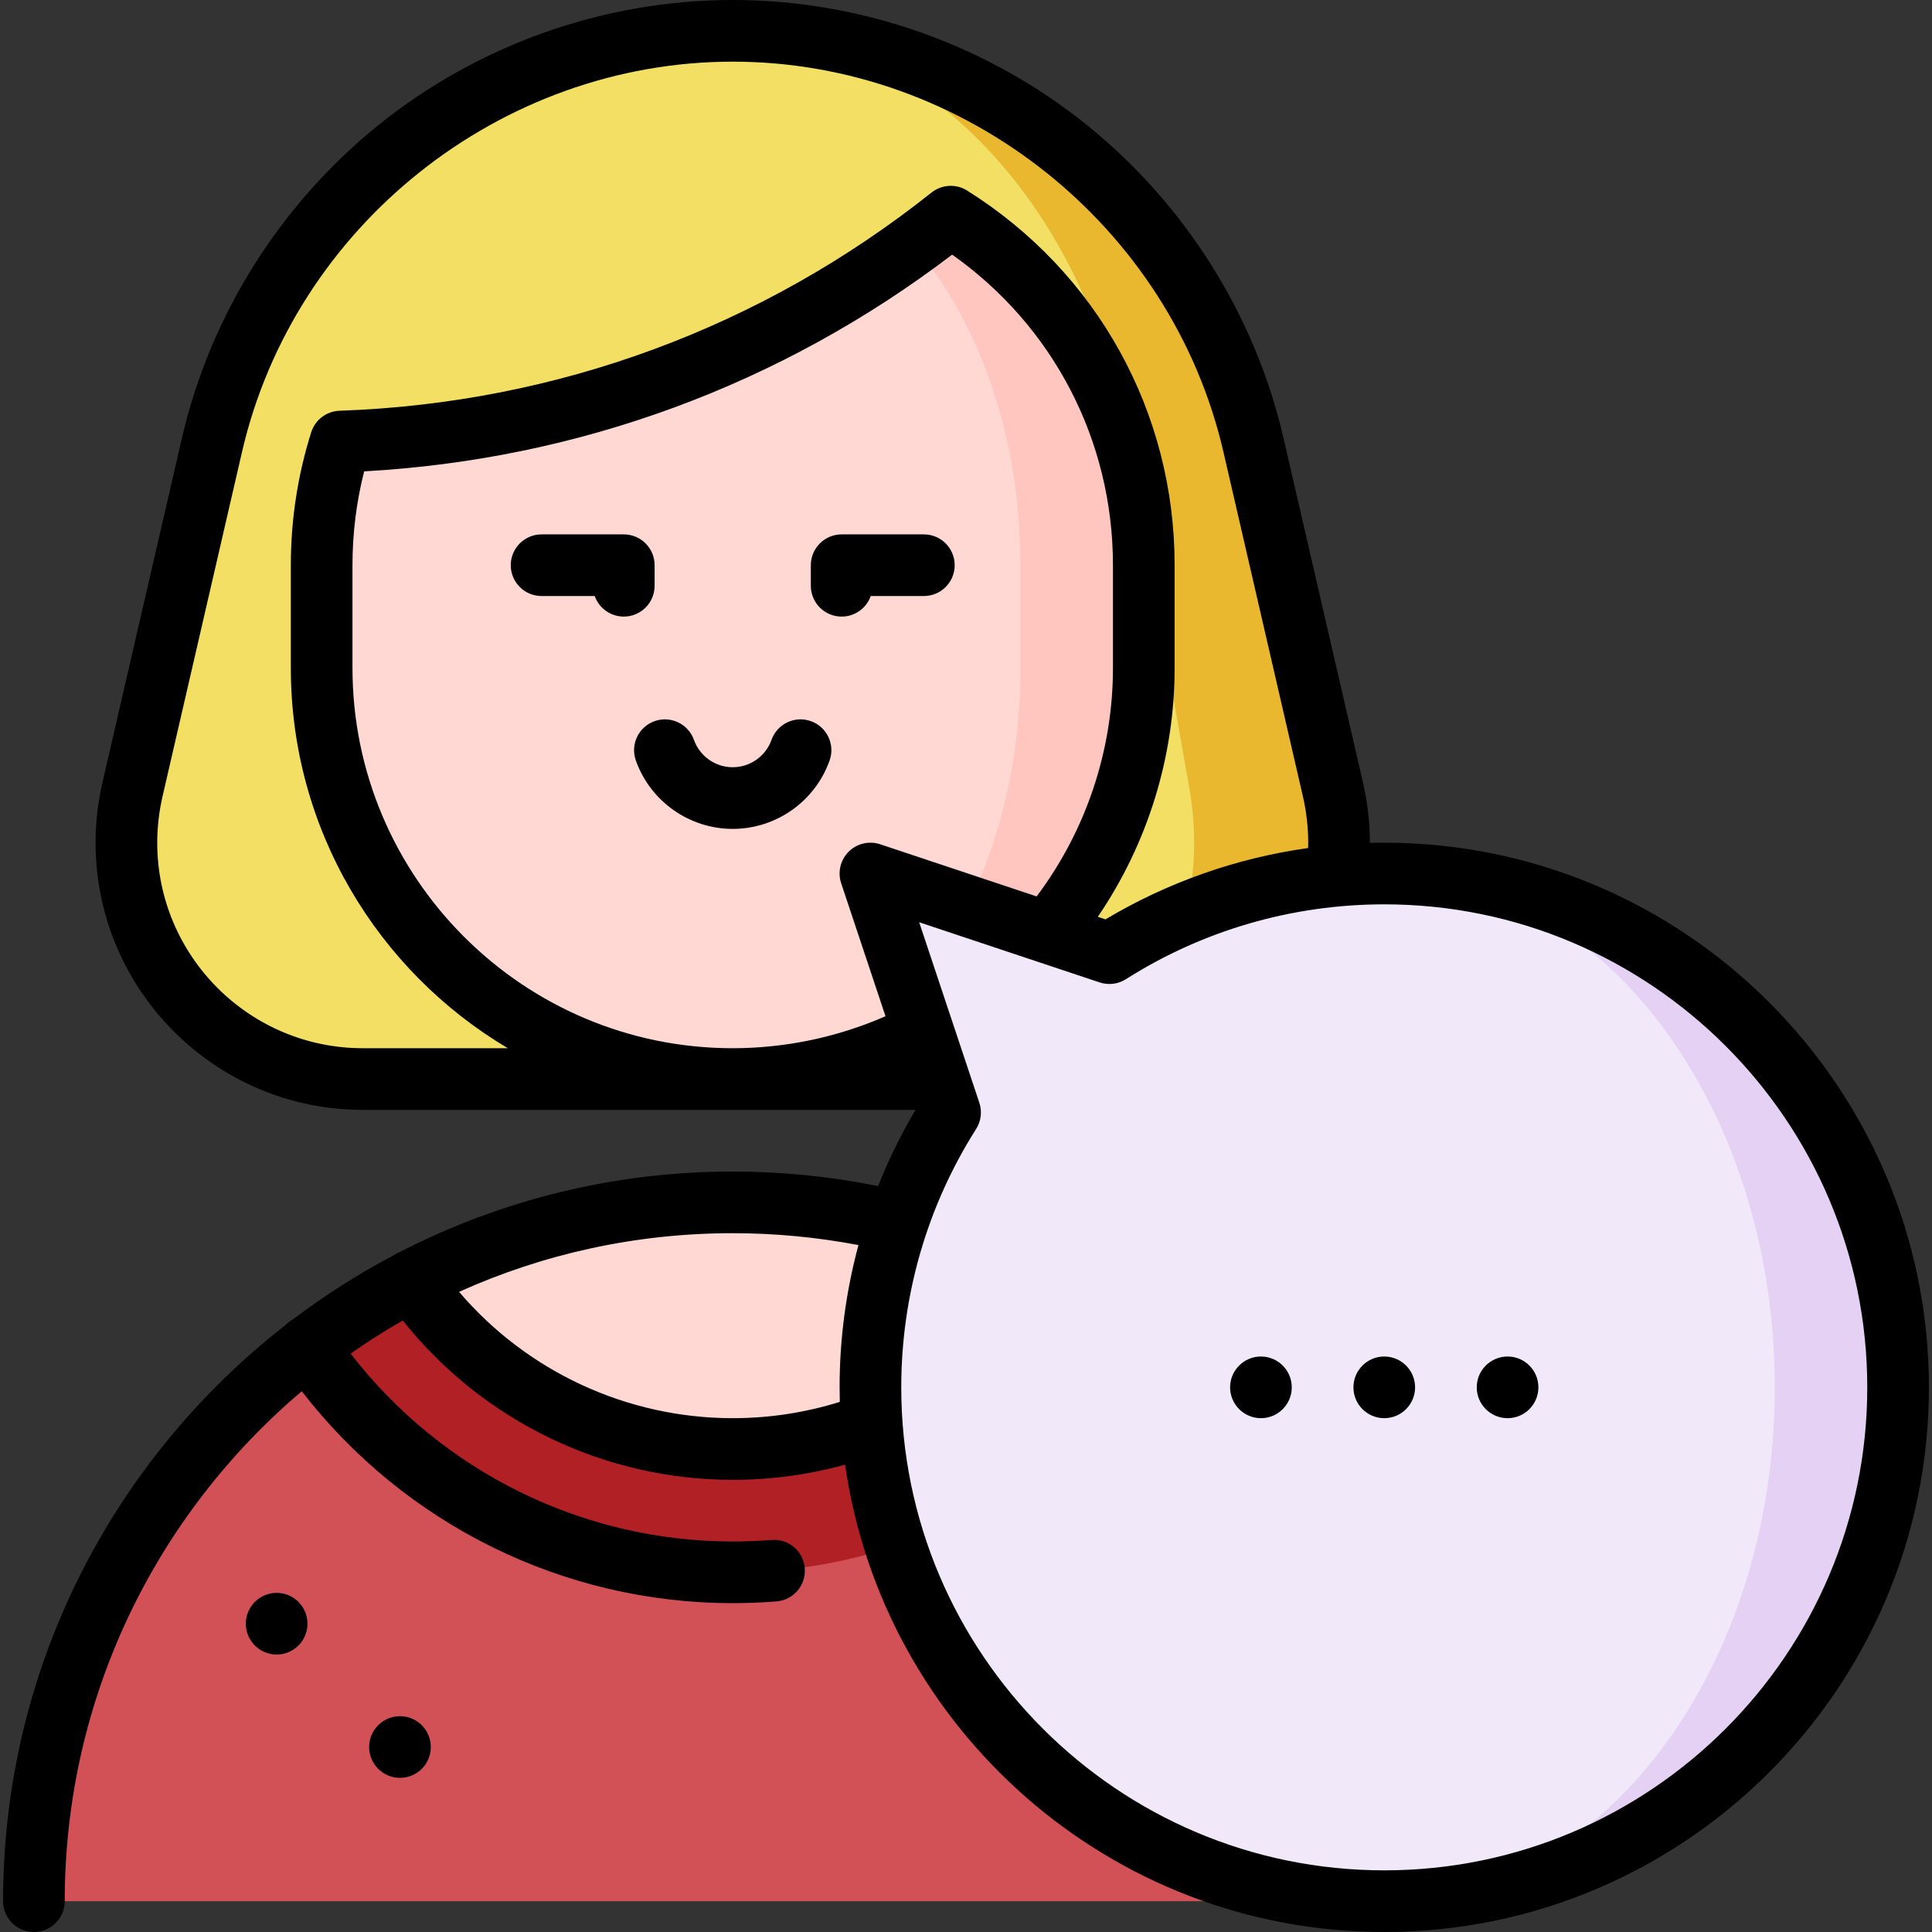 <!DOCTYPE svg PUBLIC "-//W3C//DTD SVG 1.1//EN" "http://www.w3.org/Graphics/SVG/1.1/DTD/svg11.dtd">

<!-- Uploaded to: SVG Repo, www.svgrepo.com, Transformed by: SVG Repo Mixer Tools -->
<svg height="130px" width="130px" version="1.1" id="Layer_1" xmlns="http://www.w3.org/2000/svg" xmlns:xlink="http://www.w3.org/1999/xlink" viewBox="0 0 512 512" xml:space="preserve" fill="#000000">

<rect x="0" y="0" width="512" height="512" fill="#333333" stroke="none"/>

<g id="SVGRepo_bgCarrier" stroke-width="0"/>

<g id="SVGRepo_tracerCarrier" stroke-linecap="round" stroke-linejoin="round"/>

<g id="SVGRepo_iconCarrier"> <path style="fill:#e9b82f;" d="M353.236,209.179l-21.057-91.278C317.68,55.122,261.305,8.17,194.179,8.17l74.61,277.787h23.432 c34.598,0,62.638-28.04,62.638-62.638C354.86,218.45,354.282,213.722,353.236,209.179z"/> <path style="fill:#f2df64;" d="M315.229,209.179c0.795,4.543,1.231,9.27,1.231,14.14c0,34.598-21.341,62.638-47.67,62.638H96.136 c-34.598,0-62.638-28.04-62.638-62.638c0-4.869,0.577-9.597,1.623-14.14l21.057-91.278c14.499-62.78,70.874-109.731,138-109.731 c51.091,0,93.979,46.951,105.014,109.731L315.229,209.179z"/> <path style="fill:#FFC5BF;" d="M251.948,57.42c-3.246,2.582-6.558,5.098-9.924,7.527l-47.845,221.01 c60.165,0,108.936-48.771,108.936-108.936v-27.234C303.115,110.853,282.678,76.68,251.948,57.42z"/> <path style="fill:#FFD8D4;" d="M270.434,149.787v27.234c0,60.165-34.141,108.936-76.255,108.936 c-60.165,0-108.936-48.771-108.936-108.936v-27.234c0-11.417,1.754-22.43,5.011-32.768c56.592-1.972,108.838-20.992,151.77-52.071 C259.344,84.916,270.434,115.505,270.434,149.787z"/> <path style="fill:#708320;" d="M306.873,356.875h-30.491l70.307,146.955h32.681C379.37,443.958,350.96,390.721,306.873,356.875z"/> <path style="fill:#d15156;" d="M298.169,368.357L81.484,356.875C37.398,390.721,8.987,443.958,8.987,503.83h337.702 C346.689,450.353,328.018,402.16,298.169,368.357z"/> <path style="fill:#3C4F0D;" d="M279.334,339.336h-26.918v29.021h45.753c3.094-3.671,6.002-7.495,8.704-11.482 C298.256,350.252,289.051,344.38,279.334,339.336z"/> <path style="fill:#b12025;" d="M274.181,346.145l-165.158-6.809c-9.717,5.044-18.922,10.915-27.539,17.539 c24.522,36.069,65.885,59.806,112.694,59.806c41.646,0,78.979-18.792,103.99-48.324 C290.816,360.034,282.787,352.583,274.181,346.145z"/> <path style="fill:#FFC5BF;" d="M196.15,318.649l78.031,27.495c1.819-2.201,3.53-4.466,5.153-6.809 C254.388,326.395,226.119,318.965,196.15,318.649z"/> <path style="fill:#FFD8D4;" d="M196.15,318.649c28.596,0.447,55.296,10.447,78.031,27.495C255.216,369.25,226.424,384,194.179,384 c-35.306,0-66.484-17.68-85.155-44.664c25.491-13.225,54.457-20.698,85.155-20.698C194.832,318.638,195.497,318.638,196.15,318.649z "/> <circle cx="105.995" cy="462.979" r="8.17"/> <circle cx="73.314" cy="430.298" r="8.17"/> <path style="fill:#E4D1F3;" d="M368.182,231.5v272.319c74.589-0.708,134.83-61.396,134.83-136.159S442.771,232.208,368.182,231.5z"/> <path style="fill:#F1E8F9;" d="M368.182,231.5c56.538,0.948,102.149,61.538,102.149,136.159S424.72,502.871,368.182,503.819 c-0.447,0.011-0.893,0.011-1.34,0.011c-75.21,0-136.17-60.961-136.17-136.17c0-26.798,7.745-51.777,21.112-72.846l-21.112-63.325 l63.325,21.112c21.068-13.366,46.047-21.112,72.846-21.112C367.289,231.489,367.736,231.489,368.182,231.5z"/> <circle cx="334.162" cy="367.66" r="8.17"/> <circle cx="366.843" cy="367.66" r="8.17"/> <circle cx="399.523" cy="367.66" r="8.17"/> <path d="M173.481,155.234v-5.447c0-4.512-3.657-8.17-8.17-8.17h-21.787c-4.513,0-8.17,3.658-8.17,8.17s3.657,8.17,8.17,8.17h14.082 c1.121,3.173,4.148,5.447,7.705,5.447C169.824,163.404,173.481,159.746,173.481,155.234z"/> <path d="M244.834,141.617h-21.787c-4.513,0-8.17,3.658-8.17,8.17v5.447c0,4.512,3.657,8.17,8.17,8.17 c3.558,0,6.584-2.273,7.705-5.447h14.082c4.513,0,8.17-3.658,8.17-8.17S249.347,141.617,244.834,141.617z"/> <path d="M214.89,191.11c-4.247-1.51-8.922,0.709-10.434,4.962c-1.543,4.338-5.672,7.252-10.277,7.252s-8.734-2.914-10.277-7.252 c-1.511-4.252-6.186-6.471-10.434-4.962c-4.252,1.512-6.473,6.183-4.962,10.435c3.852,10.838,14.169,18.119,25.672,18.119 c11.503,0,21.82-7.281,25.672-18.119C221.363,197.293,219.141,192.622,214.89,191.11z"/> <path d="M366.843,223.319c-1.273,0-2.544,0.031-3.814,0.064c0-0.022,0.001-0.042,0.001-0.064c0-5.334-0.616-10.708-1.832-15.974 l-21.061-91.279c-7.492-32.439-25.993-61.892-52.097-82.934C261.536,11.766,228.202,0,194.179,0 c-34.024,0-67.358,11.766-93.863,33.132c-26.103,21.042-44.604,50.496-52.095,82.935l-21.062,91.278 c-1.215,5.264-1.831,10.638-1.831,15.974c0,39.044,31.765,70.809,70.809,70.809h146.491c-3.848,6.487-7.154,13.242-9.921,20.198 c-12.624-2.55-25.549-3.857-38.527-3.857c-31.69,0-61.623,7.664-88.045,21.234c-0.609,0.231-1.202,0.528-1.76,0.916 c-0.021,0.014-0.039,0.032-0.06,0.046c-9.423,4.967-18.388,10.687-26.816,17.084c-0.204,0.114-0.406,0.233-0.604,0.367 c-0.474,0.321-0.901,0.685-1.284,1.081C30.127,386.608,0.817,441.857,0.817,503.83c0,4.512,3.657,8.17,8.17,8.17 s8.17-3.658,8.17-8.17c0-54.122,24.422-102.64,62.816-135.136c27.311,35.321,69.367,56.158,114.205,56.158 c3.86,0,7.762-0.156,11.597-0.462c4.498-0.359,7.853-4.296,7.495-8.794c-0.358-4.497-4.265-7.856-8.794-7.494 c-3.406,0.272-6.872,0.41-10.298,0.41c-39.748,0-77.036-18.473-101.264-49.793c4.465-3.125,9.078-6.054,13.829-8.764 c21.121,26.561,53.275,42.216,87.434,42.216c10.153,0,20.13-1.355,29.784-4.023C233.943,458.067,294.207,512,366.843,512 c79.59,0,144.34-64.751,144.34-144.34S446.432,223.319,366.843,223.319z M96.136,277.787c-30.034,0-54.468-24.434-54.468-54.468 c0-4.101,0.476-8.24,1.412-12.301l21.062-91.275C77.979,59.828,132.667,16.34,194.179,16.34 c61.511,0,116.199,43.487,130.037,103.401l21.061,91.278c0.937,4.063,1.413,8.202,1.413,12.3c0,0.473-0.012,0.946-0.024,1.418 c-18.957,2.661-37.194,9.054-53.699,18.905l-2.035-0.679c13.18-19.344,20.355-42.349,20.355-65.942v-27.234 c0-40.585-20.558-77.703-54.993-99.289c-2.934-1.84-6.712-1.63-9.423,0.526c-45.073,35.826-99.325,55.822-156.89,57.829 c-3.458,0.121-6.464,2.406-7.507,5.705c-3.584,11.35-5.401,23.202-5.401,35.229v27.234c0,42.823,23.109,80.344,57.505,100.766 H96.136z M233.256,223.739c-2.935-0.977-6.172-0.215-8.362,1.974c-2.189,2.189-2.952,5.425-1.974,8.361l11.747,35.236 c-12.682,5.556-26.543,8.477-40.488,8.477c-55.563,0-100.766-45.203-100.766-100.766v-27.234c0-8.447,1.039-16.789,3.095-24.872 c56.883-3.152,110.519-22.92,155.819-57.434c26.792,18.912,42.618,49.275,42.618,82.306v27.234c0,21.87-7.157,43.153-20.227,60.537 L233.256,223.739z M194.179,375.83c-28.04,0-54.496-12.362-72.522-33.474c22.145-9.985,46.695-15.547,72.522-15.547 c11.218,0,22.387,1.069,33.321,3.148c-3.297,12.211-4.998,24.874-4.998,37.703c0,1.289,0.019,2.574,0.052,3.855 C213.407,374.366,203.891,375.83,194.179,375.83z M366.843,495.66c-70.58,0-128-57.42-128-128c0-24.334,6.86-48.01,19.838-68.467 c1.316-2.074,1.629-4.63,0.852-6.96l-2.901-8.702c-0.003-0.009-13.042-39.123-13.042-39.123l31.473,10.491 c0.041,0.013,0.083,0.028,0.124,0.041l16.229,5.41c2.332,0.776,4.887,0.464,6.961-0.852c20.456-12.978,44.132-19.837,68.466-19.837 c70.58,0,128,57.42,128,128S437.422,495.66,366.843,495.66z"/> </g>

</svg>